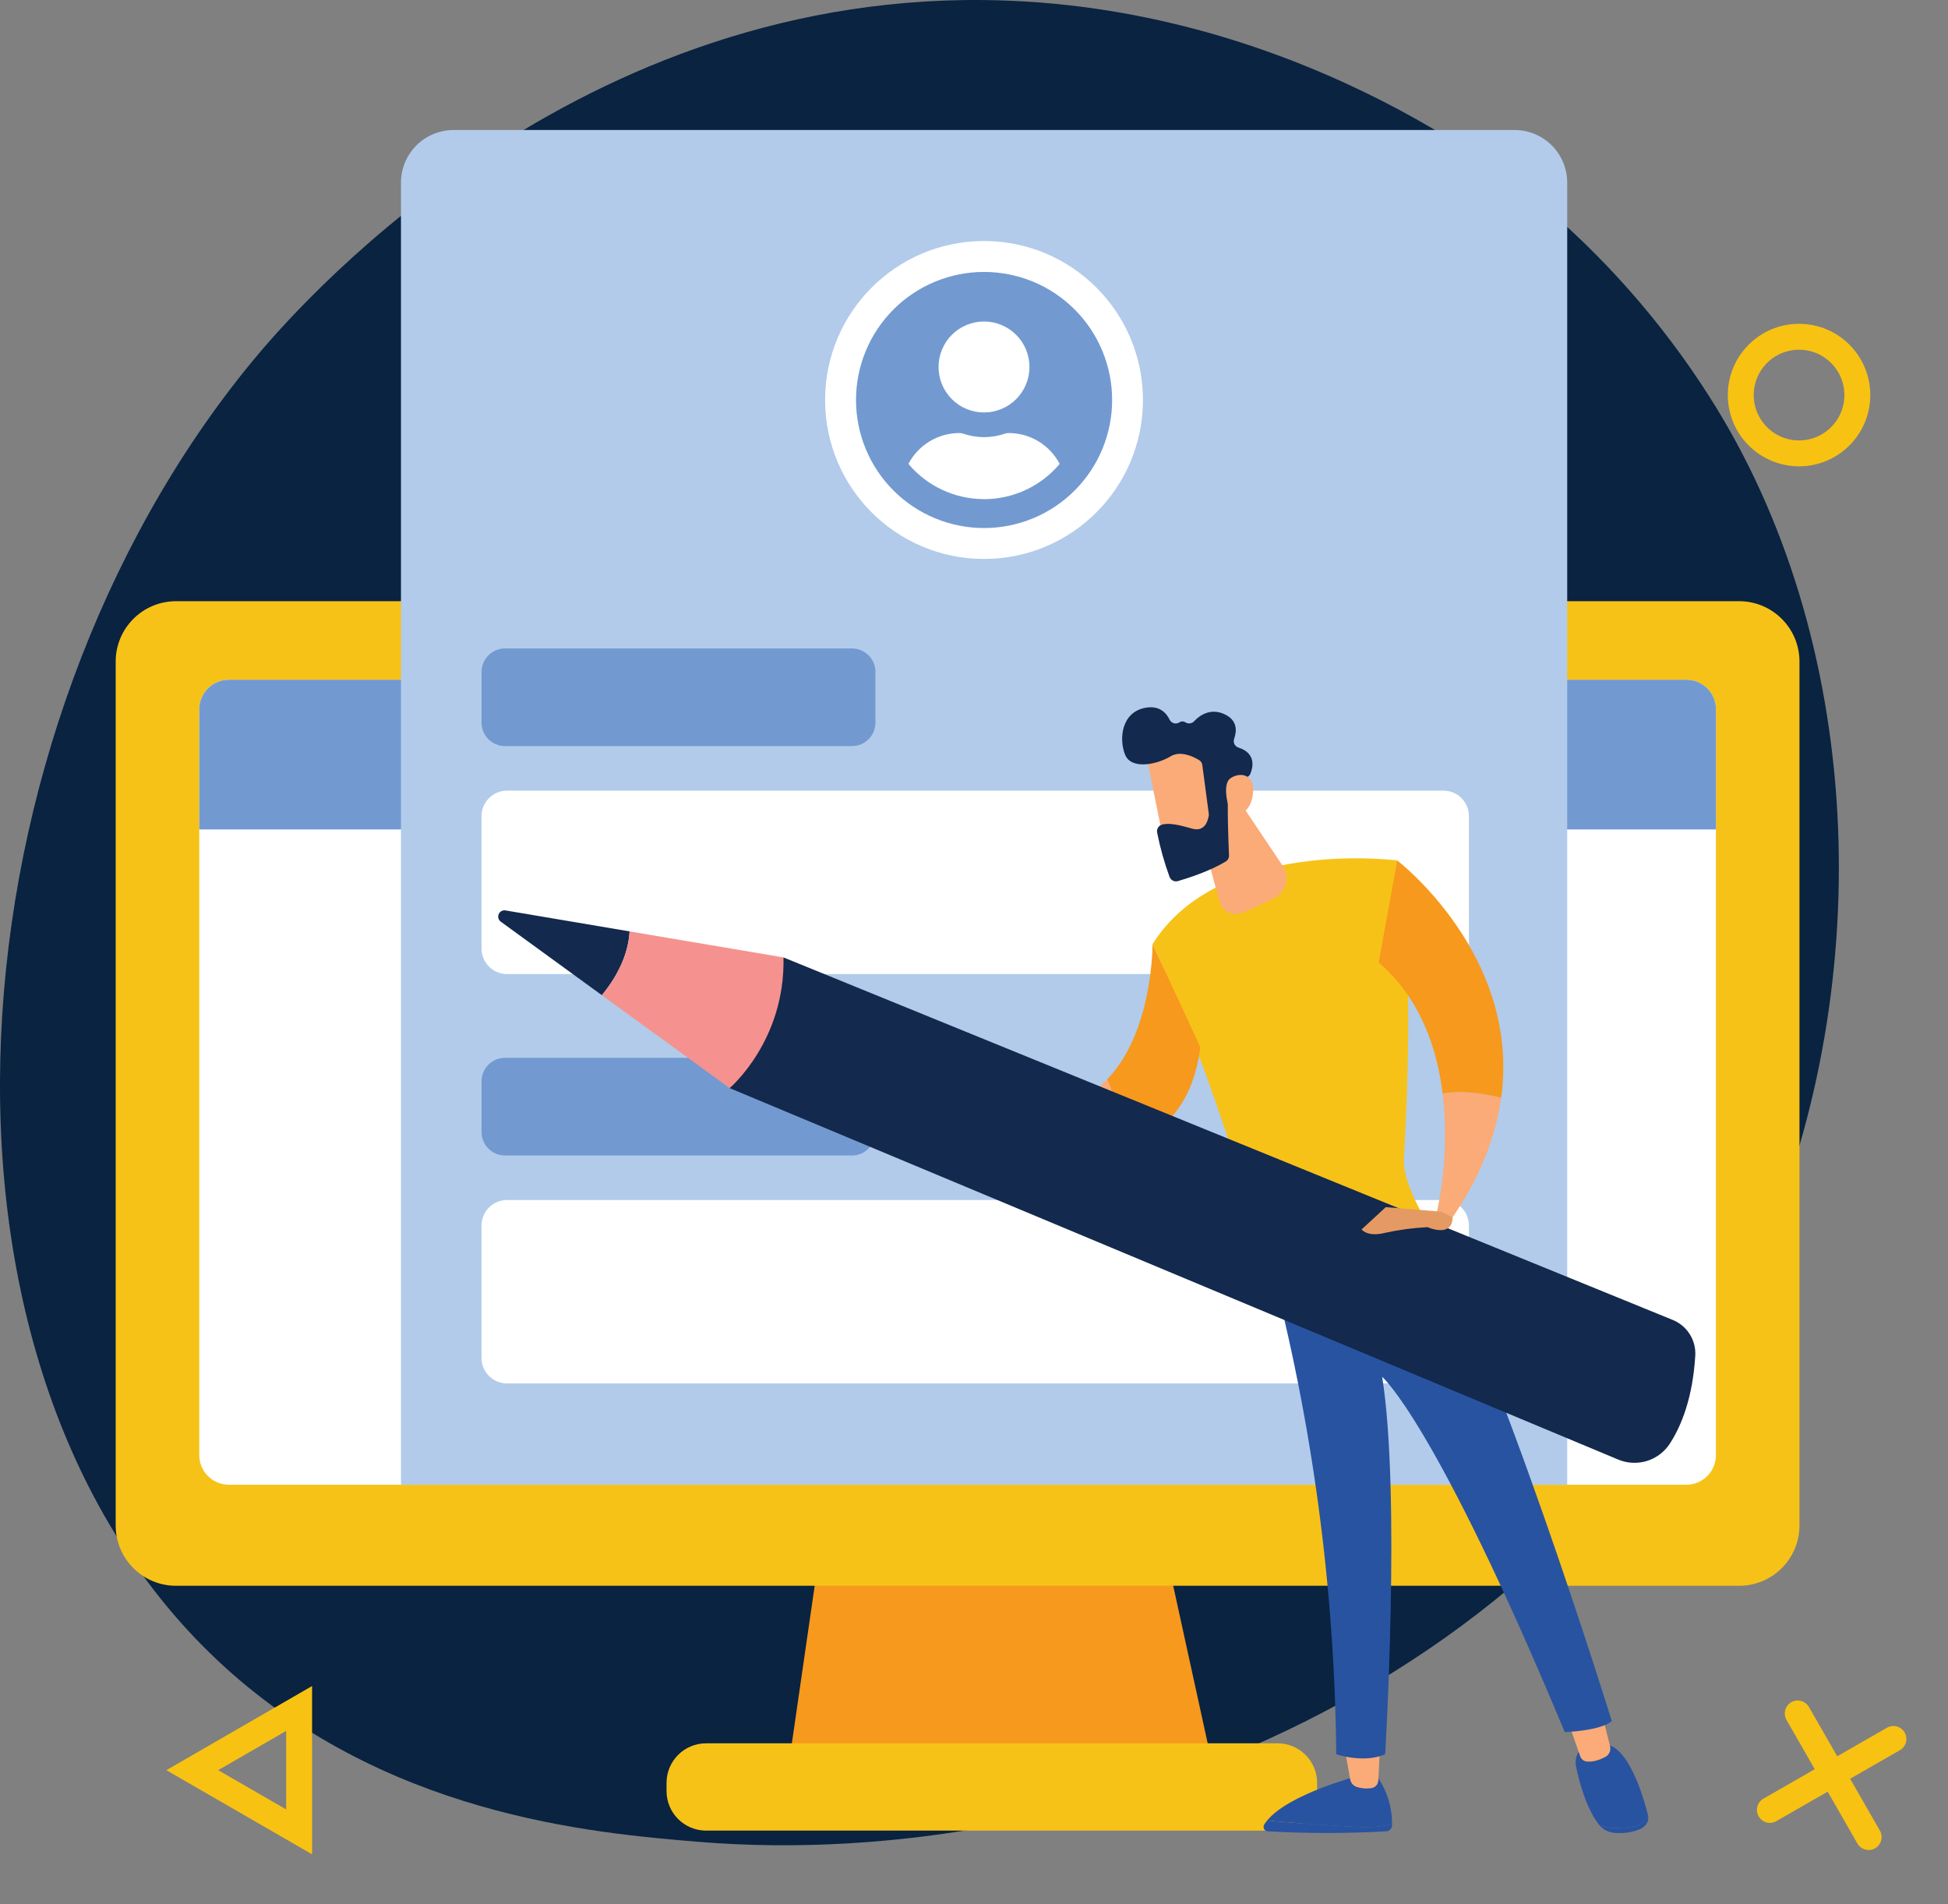 <svg width="752" height="735" viewBox="0 0 752 735" fill="none" xmlns="http://www.w3.org/2000/svg">
<rect x="0" y="0" width="752" height="735" fill="#808080" stroke="none"/>
<path d="M680.111 482.856C608.191 650.946 418.371 723.136 269.631 710.856C229.021 707.486 147.321 700.727 83.521 640.396C-38.999 524.536 -20.129 282.396 97.151 139.756C112.261 121.396 216.811 -1.634 379.731 0.016C499.011 1.226 582.731 68.606 592.911 77.016C618.95 98.68 641.48 124.242 659.701 152.796C719.761 246.656 725.041 377.816 680.111 482.856Z" fill="#092341"/>
<path d="M318.771 582.526L304.731 679.446H467.661L446.441 582.526H318.771Z" fill="#F7991D"/>
<path d="M671.371 232.037H67.951C55.089 232.037 44.661 242.464 44.661 255.327V588.747C44.661 601.61 55.089 612.037 67.951 612.037H671.371C684.234 612.037 694.661 601.61 694.661 588.747V255.327C694.661 242.464 684.234 232.037 671.371 232.037Z" fill="#F7C217"/>
<path d="M650.981 262.337H88.351C82.039 262.337 76.921 267.454 76.921 273.767V561.607C76.921 567.92 82.039 573.037 88.351 573.037H650.981C657.294 573.037 662.411 567.92 662.411 561.607V273.767C662.411 267.454 657.294 262.337 650.981 262.337Z" fill="white"/>
<path d="M88.341 262.337H651.001C654.033 262.337 656.94 263.541 659.084 265.685C661.227 267.828 662.431 270.736 662.431 273.767V320.137H76.921V273.757C76.924 270.729 78.128 267.826 80.269 265.685C82.41 263.544 85.313 262.34 88.341 262.337Z" fill="#729AD1"/>
<path d="M175.111 50.177H584.641C587.313 50.172 589.96 50.693 592.43 51.712C594.9 52.731 597.145 54.227 599.036 56.114C600.927 58.002 602.427 60.243 603.451 62.711C604.474 65.179 605.001 67.825 605.001 70.497V573.037H154.791V70.497C154.791 65.108 156.932 59.939 160.743 56.128C164.554 52.318 169.722 50.177 175.111 50.177Z" fill="#B2CBEA"/>
<path d="M493.191 672.837H272.571C264.143 672.837 257.311 679.669 257.311 688.097V691.267C257.311 699.695 264.143 706.527 272.571 706.527H493.191C501.619 706.527 508.451 699.695 508.451 691.267V688.097C508.451 679.669 501.619 672.837 493.191 672.837Z" fill="#F7C217"/>
<path d="M557.231 305.157H195.721C190.292 305.157 185.891 309.558 185.891 314.987V366.107C185.891 371.536 190.292 375.937 195.721 375.937H557.231C562.66 375.937 567.061 371.536 567.061 366.107V314.987C567.061 309.558 562.66 305.157 557.231 305.157Z" fill="white"/>
<path d="M328.891 250.267H194.951C189.948 250.267 185.891 254.323 185.891 259.327V278.907C185.891 283.91 189.948 287.967 194.951 287.967H328.891C333.895 287.967 337.951 283.91 337.951 278.907V259.327C337.951 254.323 333.895 250.267 328.891 250.267Z" fill="#729AD1"/>
<path d="M557.231 463.157H195.721C190.292 463.157 185.891 467.558 185.891 472.987V524.107C185.891 529.536 190.292 533.937 195.721 533.937H557.231C562.66 533.937 567.061 529.536 567.061 524.107V472.987C567.061 467.558 562.66 463.157 557.231 463.157Z" fill="white"/>
<path d="M328.891 408.267H194.951C189.948 408.267 185.891 412.323 185.891 417.327V436.907C185.891 441.91 189.948 445.967 194.951 445.967H328.891C333.895 445.967 337.951 441.91 337.951 436.907V417.327C337.951 412.323 333.895 408.267 328.891 408.267Z" fill="#729AD1"/>
<path d="M379.871 215.726C413.754 215.726 441.221 188.259 441.221 154.376C441.221 120.494 413.754 93.026 379.871 93.026C345.989 93.026 318.521 120.494 318.521 154.376C318.521 188.259 345.989 215.726 379.871 215.726Z" fill="white"/>
<path d="M379.871 104.957C373.381 104.956 366.954 106.233 360.958 108.716C354.961 111.199 349.512 114.84 344.923 119.429C340.334 124.018 336.694 129.467 334.21 135.463C331.727 141.46 330.45 147.887 330.451 154.377C330.45 160.867 331.727 167.294 334.21 173.291C336.694 179.287 340.334 184.736 344.923 189.325C349.512 193.915 354.961 197.555 360.958 200.038C366.954 202.521 373.381 203.798 379.871 203.797C386.364 203.802 392.794 202.528 398.794 200.046C404.794 197.565 410.246 193.926 414.839 189.336C419.431 184.746 423.074 179.296 425.559 173.298C428.044 167.299 429.323 160.87 429.321 154.377C429.323 147.884 428.044 141.455 425.559 135.456C423.074 129.458 419.431 124.008 414.839 119.418C410.246 114.829 404.794 111.189 398.794 108.708C392.794 106.226 386.364 104.952 379.871 104.957ZM379.871 124.087C382.177 124.087 384.46 124.542 386.59 125.425C388.72 126.308 390.655 127.603 392.285 129.235C393.914 130.867 395.205 132.804 396.085 134.936C396.964 137.067 397.415 139.351 397.411 141.657C397.409 146.307 395.559 150.766 392.27 154.053C388.981 157.34 384.522 159.187 379.871 159.187C377.568 159.19 375.286 158.738 373.157 157.858C371.028 156.979 369.093 155.688 367.463 154.06C365.833 152.432 364.54 150.498 363.657 148.37C362.775 146.242 362.321 143.961 362.321 141.657C362.316 139.35 362.766 137.064 363.646 134.932C364.526 132.799 365.818 130.861 367.448 129.229C369.079 127.596 371.016 126.302 373.147 125.42C375.279 124.537 377.564 124.084 379.871 124.087ZM379.871 192.637C374.31 192.635 368.815 191.418 363.773 189.071C358.731 186.723 354.263 183.302 350.681 179.047C352.559 175.46 355.381 172.454 358.842 170.353C362.303 168.253 366.272 167.137 370.321 167.127C370.8 167.131 371.275 167.205 371.731 167.347C374.358 168.234 377.109 168.7 379.881 168.727C382.654 168.701 385.405 168.236 388.031 167.347C388.491 167.204 388.97 167.13 389.451 167.127C393.497 167.14 397.462 168.256 400.92 170.357C404.377 172.458 407.196 175.462 409.071 179.047C405.491 183.307 401.022 186.733 395.978 189.084C390.933 191.435 385.436 192.654 379.871 192.657V192.637Z" fill="#729AD1"/>
<path d="M489.131 702.656C497.641 703.396 512.391 704.586 524.031 705.096C531.031 705.406 535.031 704.726 537.371 703.796C537.371 704.056 537.371 704.306 537.371 704.536C537.34 705.13 537.089 705.691 536.668 706.11C536.247 706.529 535.685 706.777 535.091 706.806C519.873 707.654 504.619 707.654 489.401 706.806C489.107 706.791 488.822 706.701 488.572 706.544C488.323 706.386 488.118 706.168 487.978 705.909C487.837 705.65 487.766 705.359 487.77 705.064C487.774 704.77 487.854 704.481 488.001 704.226C488.344 703.679 488.722 703.155 489.131 702.656Z" fill="#2853A1"/>
<path d="M524.031 705.106C512.391 704.596 497.641 703.406 489.131 702.666C497.491 692.416 524.031 685.496 524.031 685.496H531.521C535.333 690.84 537.379 697.242 537.371 703.806C535.051 704.736 531.021 705.416 524.031 705.106Z" fill="#2853A1"/>
<path d="M532.781 673.267L532.081 687.147C532.05 687.882 531.763 688.584 531.27 689.132C530.778 689.679 530.11 690.038 529.381 690.147C527.494 690.427 525.567 690.266 523.751 689.677C523.111 689.468 522.539 689.09 522.095 688.583C521.652 688.076 521.353 687.459 521.231 686.797L518.801 673.287L532.781 673.267Z" fill="#FAAB77"/>
<path d="M630.121 705.006C633.811 704.496 635.481 702.576 636.181 700.526V700.586C636.721 702.746 635.471 704.986 632.951 706.046C630.108 707.157 627.058 707.635 624.011 707.446C622.738 707.443 621.481 707.165 620.324 706.632C619.168 706.099 618.14 705.323 617.311 704.356C620.071 705.706 623.971 705.866 630.121 705.006Z" fill="#2853A1"/>
<path d="M612.741 673.176H618.921C628.331 672.986 634.241 692.836 636.181 700.526C635.481 702.576 633.811 704.526 630.121 705.006C623.971 705.866 620.121 705.706 617.301 704.326C612.211 697.636 609.691 687.836 608.481 682.116C608.047 680.363 608.234 678.514 609.01 676.883C609.787 675.253 611.106 673.943 612.741 673.176Z" fill="#2853A1"/>
<path d="M618.121 660.297L621.551 673.947C621.755 674.761 621.676 675.62 621.327 676.383C620.978 677.146 620.38 677.768 619.631 678.147C617.711 679.147 615.001 680.147 612.521 679.867C611.95 679.794 611.411 679.563 610.966 679.198C610.52 678.834 610.186 678.352 610.001 677.807L605.001 663.437L618.121 660.297Z" fill="#FAAB77"/>
<path d="M622.221 664.246C617.951 668.026 604.061 668.526 604.061 668.526C554.061 548.466 533.571 531.406 533.571 531.406C540.791 576.726 534.731 677.056 534.731 677.056C526.481 680.696 515.841 677.056 515.841 677.056C515.235 612.94 506.663 549.148 490.321 487.146C524.131 486.386 542.111 474.816 547.981 470.146C576.141 515.656 622.221 664.246 622.221 664.246Z" fill="#2853A1"/>
<path d="M539.371 332.097C545.771 364.017 543.471 421.157 541.961 447.217C541.541 454.537 546.651 464.697 550.791 471.617C550.946 471.873 551.046 472.158 551.085 472.454C551.125 472.751 551.102 473.052 551.02 473.339C550.937 473.626 550.796 473.894 550.605 474.124C550.415 474.354 550.178 474.542 549.911 474.677C542.991 478.237 519.551 489.257 492.381 490.627C491.498 490.66 490.63 490.391 489.921 489.863C489.212 489.336 488.704 488.582 488.481 487.727C468.321 412.477 444.921 364.397 444.921 364.397C470.761 323.127 539.371 332.097 539.371 332.097Z" fill="#F7C217"/>
<path d="M579.511 423.706C577.451 438.586 571.381 454.806 559.231 472.036L554.611 468.266C557.884 453.101 558.661 437.502 556.911 422.086C564.411 420.656 573.261 422.126 579.511 423.706Z" fill="#FAAB77"/>
<path d="M532.221 371.487L539.371 332.097C539.371 332.097 587.131 368.597 579.511 423.707C573.261 422.127 564.411 420.627 556.911 422.087C554.731 404.397 548.211 385.197 532.221 371.487Z" fill="#F7991D"/>
<path d="M444.921 364.396L463.361 404.096C460.361 428.096 447.501 438.436 433.611 442.406C432.936 433.516 430.846 424.789 427.421 416.556C445.161 398.236 444.921 364.396 444.921 364.396Z" fill="#F7991D"/>
<path d="M427.421 416.557C430.846 424.789 432.936 433.516 433.611 442.407C396.611 456.777 386.771 428.907 386.771 428.907L393.621 427.697C409.081 429.327 419.881 424.347 427.421 416.557Z" fill="#FAAB77"/>
<path d="M461.911 315.377L470.811 348.097C471.046 348.964 471.462 349.771 472.031 350.466C472.6 351.161 473.31 351.727 474.114 352.128C474.918 352.528 475.798 352.754 476.695 352.79C477.593 352.826 478.488 352.671 479.321 352.337C483.7 350.615 487.983 348.659 492.151 346.477C493.2 345.904 494.117 345.119 494.844 344.172C495.572 343.224 496.094 342.135 496.376 340.975C496.659 339.814 496.695 338.607 496.484 337.431C496.274 336.256 495.819 335.137 495.151 334.147L476.651 306.557L461.911 315.377Z" fill="#FAAB77"/>
<path d="M442.431 290.527C442.351 291.087 449.861 327.857 449.861 327.857L470.761 323.127L468.831 287.217C468.831 287.217 443.791 281.117 442.431 290.527Z" fill="#FAAB77"/>
<path d="M464.131 295.217L466.631 314.047C466.666 314.285 466.666 314.528 466.631 314.767C466.421 316.237 465.321 321.267 460.251 319.827C455.651 318.527 451.431 317.407 448.521 318.297C447.89 318.486 447.352 318.905 447.015 319.472C446.678 320.039 446.566 320.711 446.701 321.357C447.858 327.186 449.466 332.916 451.511 338.497C451.754 339.111 452.218 339.612 452.813 339.901C453.407 340.19 454.088 340.245 454.721 340.057C458.721 338.907 466.981 336.227 473.151 332.517C473.561 332.271 473.897 331.919 474.124 331.499C474.351 331.078 474.461 330.604 474.441 330.127C474.241 325.377 473.681 310.937 474.151 306.887C474.591 303.087 479.261 300.807 481.281 299.987C481.61 299.858 481.909 299.663 482.158 299.414C482.408 299.164 482.603 298.865 482.731 298.537C483.671 296.177 484.971 290.737 478.111 288.537C477.771 288.429 477.456 288.253 477.185 288.02C476.915 287.787 476.695 287.502 476.538 287.181C476.38 286.86 476.29 286.511 476.272 286.155C476.254 285.798 476.308 285.442 476.431 285.107C477.431 282.277 477.871 277.957 472.561 275.587C467.251 273.217 463.141 276.037 460.971 278.377C460.544 278.828 459.971 279.115 459.354 279.188C458.736 279.261 458.113 279.115 457.591 278.777C457.232 278.547 456.811 278.431 456.384 278.445C455.957 278.46 455.545 278.603 455.201 278.857C454.889 279.044 454.541 279.164 454.18 279.208C453.818 279.253 453.452 279.221 453.103 279.116C452.755 279.011 452.432 278.833 452.156 278.596C451.881 278.358 451.657 278.066 451.501 277.737C450.211 275.087 447.581 272.247 442.301 273.147C432.931 274.757 431.871 285.147 434.301 291.217C436.731 297.287 446.831 294.987 451.871 291.917C455.711 289.587 460.691 292.027 462.871 293.337C463.208 293.536 463.496 293.809 463.714 294.134C463.932 294.459 464.075 294.829 464.131 295.217Z" fill="#13294D"/>
<path d="M474.981 313.747C474.981 313.747 471.131 302.967 475.091 300.317C479.051 297.667 484.911 299.047 483.621 306.867C482.011 316.587 474.981 313.747 474.981 313.747Z" fill="#FAAB77"/>
<path d="M389.521 434.007C387.651 435.467 381.271 432.427 377.361 430.317C376.435 429.825 375.71 429.025 375.312 428.055C374.914 427.086 374.868 426.007 375.181 425.007C376.121 422.007 377.691 418.217 379.621 417.727C382.831 416.927 397.201 428.007 389.521 434.007Z" fill="#E59A64"/>
<path d="M645.701 509.417L302.451 369.517L281.671 419.957L624.671 563.317C628.204 564.799 632.146 564.988 635.804 563.85C639.462 562.712 642.602 560.321 644.671 557.097C649.071 550.277 653.461 539.517 654.441 523.147C654.597 520.233 653.839 517.343 652.271 514.881C650.704 512.419 648.407 510.509 645.701 509.417Z" fill="#13294D"/>
<path d="M195.121 351.377L243.051 359.477C242.701 366.107 240.131 374.587 232.341 384.097L193.321 355.727C192.881 355.408 192.56 354.949 192.412 354.426C192.264 353.902 192.296 353.344 192.504 352.841C192.712 352.339 193.084 351.921 193.559 351.655C194.033 351.389 194.584 351.291 195.121 351.377Z" fill="#13294D"/>
<path d="M302.451 369.517C303.201 401.757 281.671 419.957 281.671 419.957L232.321 384.097C240.111 374.587 242.681 366.097 243.031 359.477L302.451 369.517Z" fill="url(#paint0_linear)"/>
<path d="M556.511 467.656L534.961 465.906L525.621 474.506C525.621 474.506 527.831 477.566 534.731 475.806C540.118 474.626 545.594 473.897 551.101 473.626C551.101 473.626 560.631 477.926 560.751 469.876L556.511 467.656Z" fill="#E59A64"/>
<mask id="path-35-inside-1" fill="white">
<rect x="11.001" y="133.212" width="55" height="55" rx="5" transform="rotate(-15 11.001 133.212)"/>
</mask>
<rect x="11.001" y="133.212" width="55" height="55" rx="5" transform="rotate(-15 11.001 133.212)" stroke="#F8C212" stroke-width="20" mask="url(#path-35-inside-1)"/>
<path d="M115.477 659.387L115.477 707.018L74.227 683.203L115.477 659.387Z" stroke="#F8C212" stroke-width="10"/>
<circle cx="694.501" cy="152.477" r="22.5" stroke="#F8C212" stroke-width="10"/>
<line x1="693.986" y1="661.316" x2="721.368" y2="709.015" stroke="#F8C212" stroke-width="10" stroke-linecap="round"/>
<line x1="730.933" y1="671.157" x2="683.234" y2="698.539" stroke="#F8C212" stroke-width="10" stroke-linecap="round"/>
<defs>
<linearGradient id="paint0_linear" x1="255.642" y1="-682.633" x2="258.357" y2="-451.812" gradientUnits="userSpaceOnUse">
<stop stop-color="#F9BABA"/>
<stop offset="1" stop-color="#F5928F"/>
</linearGradient>
</defs>
</svg>
